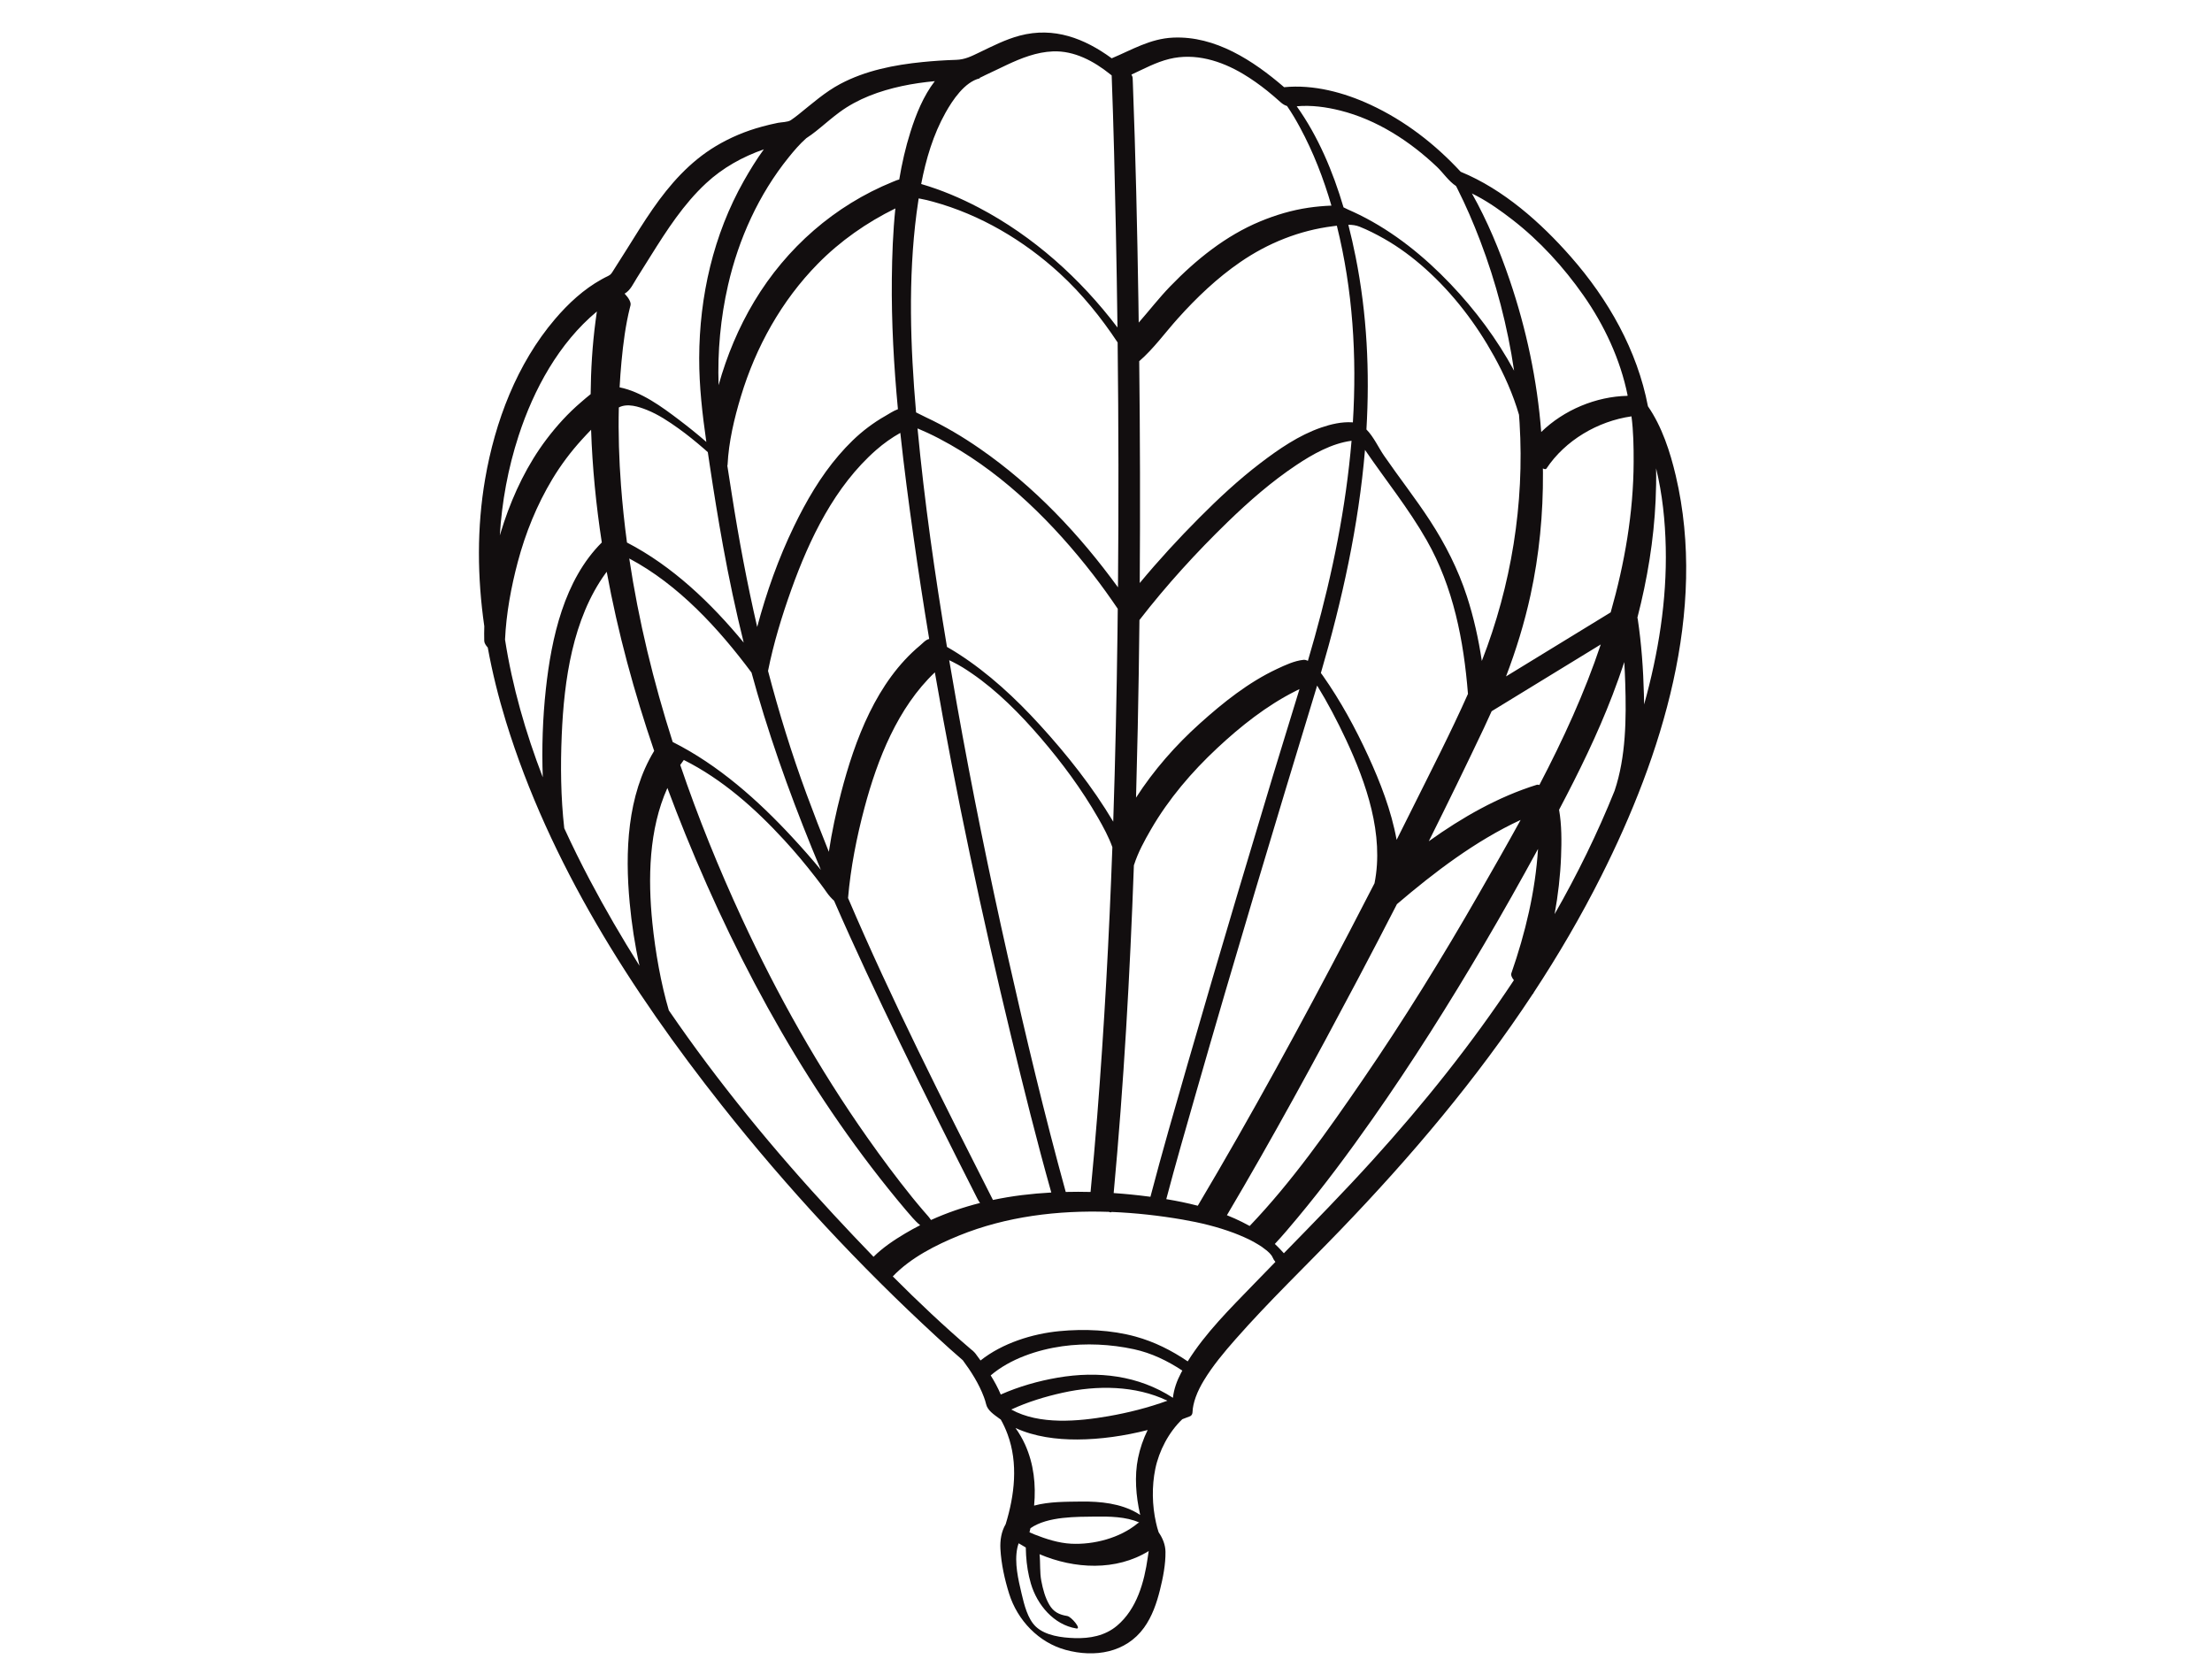 <?xml version="1.0" encoding="utf-8"?>
<!-- Generator: Adobe Illustrator 17.0.0, SVG Export Plug-In . SVG Version: 6.00 Build 0)  -->
<!DOCTYPE svg PUBLIC "-//W3C//DTD SVG 1.1//EN" "http://www.w3.org/Graphics/SVG/1.1/DTD/svg11.dtd">
<svg version="1.1" id="Layer_1" xmlns="http://www.w3.org/2000/svg" xmlns:xlink="http://www.w3.org/1999/xlink" x="0px" y="0px"
	 width="800px" height="600px" viewBox="0 0 800 600" enable-background="new 0 0 800 600" xml:space="preserve">
<path fill="#120E0F" d="M606.058,172.016c-2.021-8.595-4.967-17.701-10.055-25.075c-3.877-20.264-14.341-38.652-27.876-54.062
	c-10.874-12.381-24.393-24.406-39.85-30.755c-9.29-10.034-20.174-18.468-32.627-24.243c-9.586-4.446-20.585-7.392-31.231-6.346
	c-11.172-9.631-24.891-18.617-40.136-17.932c-8.315,0.374-14.863,4.407-22.219,7.484c-9.843-7.195-20.869-11.477-33.257-8.198
	c-5.128,1.357-9.912,3.821-14.671,6.104c-2.829,1.357-5.152,2.556-8.335,2.652c-4.058,0.123-8.111,0.391-12.151,0.794
	c-10.199,1.018-20.606,3.064-29.733,7.907c-5.559,2.95-10.166,7.096-15.047,10.992c-0.918,0.733-1.932,1.514-2.861,2.129
	c-1.107,0.734-3.359,0.704-4.664,0.961c-1.918,0.378-3.818,0.844-5.706,1.352c-5.892,1.584-11.557,3.952-16.788,7.093
	c-9.395,5.642-16.596,13.8-22.788,22.72c-3.295,4.748-6.323,9.677-9.386,14.576c-1.574,2.516-3.156,5.027-4.765,7.521
	c-0.661,1.025-0.897,1.621-1.97,2.119c-0.773,0.359-1.528,0.756-2.274,1.167c-6.539,3.595-12.128,8.789-16.943,14.434
	c-13.79,16.169-21.692,37.05-25.262,57.786c-3.044,17.683-2.847,35.626-0.311,53.282c-0.053,1.777-0.061,3.548-0.018,5.309
	c0.019,0.776,0.568,1.621,1.273,2.405c1.649,9.053,3.885,18.008,6.587,26.791c15.682,50.975,45.208,97.244,78.065,138.798
	c23.622,29.874,49.726,57.984,77.763,83.766c3.091,2.842,6.201,5.674,9.394,8.403c3.038,4.109,5.832,8.503,7.628,13.306
	c0.322,0.862,0.609,1.744,0.817,2.641c0.522,2.241,2.93,3.773,4.655,5.059c0.206,0.154,0.42,0.293,0.63,0.441
	c0.97,1.694,1.776,3.481,2.458,5.318c3.894,10.496,2.543,22.069-0.696,32.545c-1.562,2.637-2.063,5.843-1.89,8.973
	c0.298,5.387,1.541,11.019,3.153,16.157c3.017,9.615,10.66,17.655,20.481,20.325c10.44,2.839,21.728,1.071,28.314-8.054
	c2.912-4.035,4.568-8.88,5.763-13.663c1.093-4.376,2.049-9.228,1.987-13.758c-0.035-2.548-1.003-4.936-2.471-7.062
	c-0.388-1.13-0.685-2.293-0.947-3.455c-1.419-6.27-1.554-13.192-0.263-19.483c1.329-6.477,4.852-13.303,9.767-17.964
	c0.919-0.341,1.832-0.689,2.734-1.049c0.753-0.3,0.953-0.948,0.973-1.691c0.035-1.334,0.436-3.287,1.137-5.243
	c0.774-2.162,1.872-4.257,2.967-6.064c3.244-5.354,7.32-10.2,11.445-14.888c12.03-13.673,25.226-26.317,37.854-39.428
	c25.625-26.606,49.464-54.808,69.699-85.521c0.073,0.002,0.12-0.016,0.135-0.057c0.036-0.103,0.07-0.207,0.106-0.311
	c8.912-13.555,17.125-27.596,24.475-42.209C601.07,273.196,617.584,221.047,606.058,172.016z M446.503,440.667
	c-0.915-0.41-1.84-0.795-2.771-1.167c16.525-27.92,32.056-56.466,47.228-85.131c4.813-9.093,9.563-18.219,14.26-27.372
	c13.461-11.484,28.391-22.893,44.737-30.459c-4.982,9.074-10.127,18.047-15.243,26.973c-13.128,22.902-27.025,45.381-41.96,67.152
	c-12.477,18.188-25.5,36.72-40.792,52.726C450.171,442.399,448.34,441.491,446.503,440.667z M385.436,431.082
	c-7.724-28.033-14.459-56.368-20.85-84.721c-6.845-30.366-13.057-60.877-18.502-91.525c-0.949-5.344-1.879-10.694-2.788-16.05
	c0,0,0.001-0.001,0.001-0.001c0.105,0.044,0.208,0.092,0.312,0.139c0.046,0.028,0.825,0.398,1.002,0.488
	c2.827,1.432,4.411,2.46,6.856,4.132c9.158,6.264,17.457,14.653,24.822,23.219c7.778,9.047,14.914,18.686,20.852,29.045
	c1.931,3.369,3.842,6.905,5.158,10.573c0.001,0.001,0.001,0.002,0.002,0.004c-1.178,32.483-2.924,64.945-5.486,97.344
	c-0.722,9.126-1.523,18.246-2.402,27.359C391.419,431.011,388.425,431.008,385.436,431.082z M336.712,441.227
	c-0.487-0.713-0.969-1.297-1.133-1.478c-0.564-0.625-1.113-1.265-1.661-1.904c-0.635-0.74-1.263-1.486-1.888-2.234
	c-0.396-0.475-0.79-0.951-1.184-1.429c-0.171-0.207-0.723-0.887-1.035-1.268c-5.614-6.964-10.953-14.151-16.104-21.463
	c-17.588-24.969-32.592-51.648-45.41-79.354c-8.327-17.999-15.864-36.526-22.279-55.442c0.416-0.61,0.845-1.213,1.291-1.808
	c13.997,7.028,25.836,17.579,36.377,29.048c3.95,4.297,7.667,8.753,11.286,13.423c0.633,0.816,1.257,1.639,1.877,2.466
	c0.174,0.232,0.87,1.182,1.09,1.477c0.338,0.467,0.675,0.935,1.001,1.411c0.772,1.125,1.692,2.165,2.711,3.09
	c7.526,17.265,15.571,34.31,23.749,51.236c9.166,18.972,18.6,37.813,28.13,56.604c0.257,0.506,0.565,0.999,0.913,1.465
	C348.365,436.61,342.416,438.644,336.712,441.227z M254.733,162.412c0.119,0.109,1.056,0.934,1.249,1.108
	c0.003,0.002,0.006,0.005,0.008,0.008c0.239,1.615,0.481,3.231,0.723,4.847c1.457,9.713,3.026,19.41,4.784,29.074
	c2.133,11.726,4.602,23.387,7.474,34.951c-11.804-14.335-25.838-27.712-42.216-36.186c-0.919-6.869-1.648-13.763-2.165-20.676
	c-0.701-9.363-1.002-18.776-0.781-28.172c3.095-1.642,7.201-0.288,10.188,0.909c4.116,1.65,7.881,4.168,11.472,6.735
	C248.612,157.257,251.688,159.777,254.733,162.412z M332.935,71.886c1.79,0.333,2.811,0.598,4.545,1.072
	c17.037,4.655,32.837,14.02,45.791,25.922c8.033,7.381,14.92,15.899,20.938,24.979c0.34,29.518,0.392,59.039,0.123,88.558
	c-13.938-19.185-30.415-36.613-49.954-50.155c-6.161-4.27-12.663-8.143-19.459-11.319c-1.078-0.504-2.318-1.182-3.609-1.789
	c-2.07-23.909-2.905-48.236,0.176-72.079c0.228-1.762,0.48-3.534,0.759-5.309C332.475,71.803,332.705,71.843,332.935,71.886z
	 M590.829,167.026c-0.058,18.411-3.258,36.74-8.305,54.446c-12.615,7.72-25.231,15.44-37.846,23.16
	c3.639-9.54,6.648-19.294,8.844-29.359c3.175-14.554,4.603-29.466,4.508-44.354c-0.003-0.502-0.019-1.005-0.026-1.507
	c0.603,0.307,1.072,0.37,1.285,0.049c6.786-10.198,18.529-17.134,30.759-18.883C590.76,156.039,590.845,161.655,590.829,167.026z
	 M505.106,303.746c-1.904-10.557-5.958-20.922-10.258-30.294c-4.613-10.056-10.036-20.003-16.409-29.068
	c-0.191-0.272-0.442-0.613-0.729-0.988c7.695-26.261,13.669-53.377,15.958-80.686c7.432,10.9,15.775,21.196,22.308,32.672
	c9.675,16.992,13.401,36.275,14.934,55.573c-6.26,14.076-13.372,27.847-20.214,41.618
	C508.844,296.303,506.98,300.027,505.106,303.746z M299.763,308.069c-2.782-6.904-5.472-13.843-8.046-20.826
	c-5.414-14.687-10.004-29.564-13.946-44.602c1.994-9.961,4.993-19.8,8.403-29.338c6.6-18.459,15.731-37.433,30.713-50.564
	c2.697-2.363,5.61-4.44,8.727-6.181c1.342,12.53,3.001,25.028,4.754,37.478c1.743,12.377,3.649,24.731,5.691,37.064
	c-1.203,0.188-2.424,1.608-3.265,2.307c-15.781,13.122-23.627,34.17-28.633,53.457C302.361,293.801,300.838,300.912,299.763,308.069
	z M342.484,233.964c-4.376-26.214-8.152-52.568-10.645-79.009c0.151,0.062,0.303,0.122,0.454,0.185
	c1.059,0.439,2.106,0.908,3.147,1.391c2.827,1.31,5.583,2.768,8.291,4.307c20.082,11.416,37.406,28.635,51.606,46.979
	c3.11,4.017,6.066,8.15,8.912,12.358c-0.031,2.802-0.054,5.604-0.091,8.406c-0.298,22.861-0.786,45.726-1.541,68.583
	c-7.493-12.609-16.735-24.241-26.606-35.054c-8.74-9.575-18.482-18.628-29.419-25.66
	C345.241,235.582,343.875,234.749,342.484,233.964z M411.479,263.375c0.275-13.042,0.477-26.087,0.615-39.131
	c9.736-12.576,20.559-24.453,31.967-35.512c7.7-7.464,15.845-14.577,24.779-20.536c5.85-3.902,12.787-7.84,19.964-8.784
	c-2.018,24.07-6.902,47.988-13.297,70.907c-0.809,2.9-1.644,5.793-2.489,8.684c-0.557-0.269-1.105-0.414-1.615-0.361
	c-3.281,0.348-6.612,1.913-9.551,3.289c-10.33,4.834-19.482,12.159-27.913,19.732c-8.791,7.897-16.669,16.869-23.075,26.809
	C411.097,280.107,411.303,271.741,411.479,263.375z M549.576,152.942c1.802,29.325-3.003,58.765-13.652,86.098
	c-1.199-7.923-2.92-15.759-5.406-23.394c-3.163-9.712-7.807-18.856-13.374-27.4c-5.244-8.047-11.189-15.604-16.632-23.513
	c-1.904-2.767-3.722-6.794-6.322-9.407c1.227-20.846,0.219-41.769-3.915-62.475c-0.763-3.819-1.633-7.687-2.629-11.558
	c1.407,0.002,2.786,0.175,4.054,0.683c3.05,1.223,5.976,2.711,8.833,4.331c5.418,3.069,10.453,6.83,15.083,10.985
	c9.965,8.942,18.259,19.828,24.729,31.526c3.695,6.682,6.878,13.791,9.021,21.172C549.44,150.974,549.516,151.957,549.576,152.942z
	 M483.489,81.629c5.783,23.236,7.266,47.223,5.799,71.137c-0.094-0.01-0.186-0.022-0.281-0.028
	c-3.777-0.231-7.641,0.667-11.188,1.889c-8.057,2.777-15.362,7.809-22.081,12.942c-7.806,5.964-15.025,12.688-21.95,19.642
	c-7.51,7.54-14.769,15.427-21.584,23.645c0.191-26.743,0.117-53.488-0.19-80.23c0.008-0.006,0.016-0.01,0.024-0.016
	c5.185-4.498,9.331-10.281,13.899-15.375c6.809-7.593,14.212-14.664,22.634-20.453c10.031-6.896,21.429-11.464,33.526-12.974
	C482.552,81.752,483.018,81.69,483.489,81.629z M324.748,147.994c-1.624,0.571-3.397,1.791-4.612,2.47
	c-2.155,1.205-4.214,2.594-6.191,4.071c-3.905,2.919-7.381,6.387-10.557,10.074c-6.627,7.691-11.792,16.595-16.206,25.702
	c-5.634,11.624-9.999,23.929-13.332,36.443c-3.662-15.855-6.666-31.879-9.188-48.044c-0.536-3.436-1.085-6.879-1.616-10.327
	c0.049-0.068,0.085-0.154,0.091-0.277c0.409-8.35,2.42-16.785,4.824-24.749c5.398-17.879,14.694-34.608,27.822-47.962
	c8.106-8.246,17.675-14.93,28.041-20.015c-0.875,8.483-1.19,17.035-1.278,25.455C322.38,116.582,323.27,132.311,324.748,147.994z
	 M271.792,243.238c0.674,2.469,1.363,4.934,2.077,7.393c6.337,21.792,14.234,43.059,23.009,63.976
	c-3.292-4.008-6.731-7.896-10.234-11.683c-12.479-13.492-26.824-26.266-43.361-34.578c-6.935-21.706-12.34-43.894-15.705-66.363
	C245.386,211.43,259.928,227.32,271.792,243.238z M359.112,433.98c-18.223-35.935-36.536-72.079-52.406-109.196
	c0.941-11.009,3.121-22.045,5.952-32.675c4.659-17.491,12.02-36.21,25.446-48.944c7.643,44.153,17.045,88.019,27.561,131.554
	c4.57,18.919,9.275,37.831,14.548,56.569c-3.553,0.197-7.095,0.504-10.617,0.94C366.084,432.664,362.583,433.248,359.112,433.98z
	 M410.089,312.867c0.025-0.028,0.052-0.056,0.065-0.098c1.432-4.504,3.79-8.797,6.148-12.864
	c6.357-10.966,14.693-20.723,23.934-29.353c8.484-7.924,17.84-15.344,28.246-20.593c0.488-0.246,0.99-0.497,1.5-0.747
	c-3.164,10.447-6.445,20.861-9.598,31.305c-4.267,14.135-8.509,28.278-12.722,42.429c-6.149,20.657-12.234,41.333-18.2,62.044
	c-4.575,15.883-9.181,31.77-13.37,47.76c-0.007,0.028-0.015,0.056-0.022,0.084c-0.157-0.021-0.315-0.044-0.472-0.064
	c-4.247-0.558-8.527-0.988-12.821-1.285C406.432,392.038,408.673,352.464,410.089,312.867z M432.457,395.598
	c13.973-48.802,28.607-97.415,43.396-145.975c0.17-0.559,0.336-1.12,0.504-1.68c3.867,6.288,7.311,12.865,10.422,19.514
	c7.38,15.775,13.841,34.379,10.335,51.982c-3.01,5.864-6.038,11.719-9.093,17.56c-17.468,33.388-35.508,66.551-54.758,98.952
	c-0.023,0.039-0.047,0.078-0.07,0.118c-3.756-0.979-7.573-1.75-11.394-2.383C425.16,420.939,428.829,408.268,432.457,395.598z
	 M556.73,283.907c-0.332-0.121-0.639-0.167-0.893-0.088c-13.992,4.351-27.015,11.784-39.096,20.427
	c6.779-13.571,13.429-27.205,19.924-40.914c0.961-2.029,1.896-4.065,2.806-6.109c13.155-8.05,26.31-16.1,39.465-24.15
	C573.082,250.623,565.311,267.465,556.73,283.907z M594.619,254.771c-0.021-1.232-0.047-2.456-0.078-3.669
	c-0.232-9.076-0.888-18.225-2.226-27.212c-0.022-0.149-0.068-0.317-0.131-0.498c3.596-13.896,5.942-28.111,6.592-42.434
	c0.173-3.812,0.257-7.693,0.171-11.581c2.287,9.344,3.28,19.04,3.493,28.591C602.866,217.168,599.771,236.277,594.619,254.771z
	 M546.974,79.451c9.899,7.666,18.487,17.104,25.665,27.332c7.588,10.812,13.392,23.22,16.011,36.212
	c-0.043,0.02-0.065,0.061-0.043,0.143c0.002,0.007,0.003,0.013,0.005,0.02c-11.38,0.238-23.008,5.085-31.209,13.078
	c-1.447-18.718-5.376-37.245-11.422-55.007c-3.655-10.738-8.064-21.361-13.64-31.267c0.615,0.308,1.226,0.621,1.832,0.944
	C538.699,73.31,542.928,76.317,546.974,79.451z M484.754,39.985c13.24,3.326,25.162,11.076,34.971,20.392
	c2.135,2.027,4.263,5.22,6.864,6.894c0.151,0.296,0.307,0.589,0.457,0.886c3.103,6.139,5.822,12.47,8.273,18.894
	c5.784,15.157,9.898,30.957,12.273,47.009c-6.179-11.421-14.035-21.944-22.984-31.334c-9.479-9.946-20.457-18.836-32.805-24.963
	c-1.373-0.682-2.766-1.323-4.171-1.937c-0.487-0.213-1.095-0.537-1.724-0.833c-3.827-12.972-9.21-25.717-16.93-36.556
	C474.287,37.965,479.607,38.692,484.754,39.985z M449.595,26.744c3.051,1.822,5.976,3.903,8.748,6.123
	c1.651,1.323,3.245,2.715,4.823,4.123c0.793,0.708,1.531,1.121,2.305,1.342c1.861,2.721,3.229,5.062,4.683,7.75
	c4.846,8.958,8.528,18.505,11.376,28.28c-2.79,0.111-5.566,0.358-8.334,0.765c-5.986,0.88-11.837,2.626-17.418,4.941
	c-12.496,5.182-23.198,13.827-32.536,23.473c-3.993,4.124-7.58,8.768-11.413,13.131c-0.037-2.589-0.067-5.178-0.109-7.767
	c-0.419-26.259-1.009-52.522-2.002-78.766c-0.024-0.623-0.047-1.246-0.073-1.869c-0.017-0.415-0.188-0.851-0.448-1.289
	c4.502-2.067,8.808-4.457,13.709-5.66C432.184,19.042,441.607,21.974,449.595,26.744z M364.082,23.49
	c5.313-2.493,10.817-4.676,16.746-4.905c7.741-0.3,14.826,3.56,20.701,8.274c0.163,0.131,0.338,0.27,0.522,0.409
	c0.697,18.497,1.129,37.007,1.507,55.512c0.243,11.887,0.439,23.776,0.591,35.665c-13.449-17.753-30.417-32.982-50.158-43.356
	c-6.644-3.492-13.609-6.432-20.818-8.537c-0.006-0.002-0.013-0.003-0.019-0.005c1.728-8.988,4.364-17.885,8.816-25.81
	c2.522-4.488,6.88-11.112,12.395-12.413c0.025-0.006-0.002-0.064-0.064-0.158c0.768-0.319,1.53-0.768,2.184-1.066
	C359.034,25.934,361.544,24.681,364.082,23.49z M296.809,46.071c2.243-1.852,4.447-3.747,6.791-5.475
	c6.665-4.912,14.534-7.724,22.567-9.463c3.925-0.85,7.914-1.4,11.918-1.783c-4.142,5.379-6.796,11.996-8.805,18.353
	c-1.777,5.623-3.087,11.389-4.062,17.227c-0.623,0.108-1.238,0.386-2.294,0.815c-21.054,8.554-38.484,23.859-50.151,43.293
	c-5.649,9.41-9.921,19.662-12.883,30.257c-0.417-12.153,0.707-24.351,3.424-36.207c3.826-16.695,11.105-32.787,21.892-46.15
	c1.958-2.426,4.033-4.871,6.381-6.937c0.005-0.005,0.009-0.011,0.014-0.015c0.63-0.418,1.254-0.843,1.867-1.287
	C294.616,47.868,295.717,46.973,296.809,46.071z M230.35,100.499c1.687-2.657,3.347-5.331,5.018-7.999
	c5.841-9.326,11.866-18.681,19.982-26.219c6.073-5.641,13.223-9.583,20.9-12.271c-2.678,3.678-5.063,7.581-7.225,11.403
	c-11.021,19.482-16.089,41.786-16.151,64.081c-0.028,10.206,1.145,20.277,2.581,30.339c-3.217-2.808-6.557-5.48-9.952-8.054
	c-6.102-4.628-13.57-10.123-21.412-11.692c0.165-3.099,0.387-6.195,0.677-9.285c0.617-6.563,1.463-13.189,3.064-19.596
	c0.061-0.243,0.123-0.487,0.191-0.729c0.314-1.108-0.662-2.736-2.12-4.278C228.006,105.021,229.064,102.525,230.35,100.499z
	 M187.579,157.542c5.464-16.747,14.56-33.467,28.288-44.89c-0.169,1.167-0.326,2.332-0.48,3.491
	c-1.159,8.748-1.685,17.577-1.773,26.406c-1.192,0.915-2.328,1.936-3.453,2.894c-4.677,3.982-8.831,8.552-12.53,13.447
	c-6.799,8.999-11.758,19.297-15.347,29.956c-0.531,1.576-1.037,3.173-1.521,4.786C181.521,181.518,183.696,169.442,187.579,157.542z
	 M182.651,231.318c0.433-9.471,2.214-19.036,4.611-28.073c2.785-10.497,6.905-20.654,12.505-29.969
	c3.073-5.111,6.67-9.895,10.684-14.302c1.048-1.151,2.16-2.352,3.324-3.543c0.458,13.655,1.797,27.258,3.875,40.762
	c-13.633,13.576-18.217,34.551-20.231,52.996c-1.153,10.563-1.501,21.271-1.117,31.931
	C190.091,264.975,185.272,248.248,182.651,231.318z M204.07,299.54c-1.265-11.145-1.385-22.516-0.911-33.697
	c0.84-19.82,3.928-42.019,15.85-58.495c0.135-0.187,0.283-0.364,0.422-0.548c4.017,21.97,9.929,43.634,17.158,64.775
	c-9.804,16.102-10.575,36.653-8.855,54.955c0.713,7.584,1.868,15.24,3.549,22.754c-6.381-10.116-12.397-20.454-17.977-31.024
	C210.085,312.159,206.988,305.91,204.07,299.54z M241.891,365.415c-2.864-9.701-4.893-21.226-5.953-31.633
	c-1.634-16.035-1.3-33.824,5.433-48.803c2.112,5.688,4.311,11.335,6.588,16.935c19.732,48.51,45.695,95.514,79.601,135.649
	c0.829,0.982,1.662,1.962,2.523,2.916c0.657,0.729,1.618,1.751,2.705,2.632c-1.841,0.936-3.655,1.926-5.432,2.986
	c-3.948,2.354-8.098,5.102-11.427,8.44c-4.9-5.058-9.727-10.177-14.495-15.319C279.988,416.092,259.765,391.526,241.891,365.415z
	 M400.865,512.185c-10.755,1.873-24.949,3.245-35.127-2.412c5.906-2.748,12.292-4.682,18.59-6.075
	c12.432-2.748,26.287-2.679,37.883,2.891C415.31,509.104,408.059,510.931,400.865,512.185z M427.171,496.481
	c-1.506,2.843-2.611,5.867-2.968,9.051c-12.484-8.095-27.012-9.804-41.7-7.282c-6.934,1.191-14.034,3.197-20.568,6.1
	c-0.985-2.373-2.252-4.688-3.639-6.912c7.026-6.012,16.986-9.29,25.887-10.547c8.452-1.193,17.556-0.736,25.89,1.069
	c6.388,1.384,12.159,4.188,17.534,7.736C427.463,495.96,427.311,496.217,427.171,496.481z M396.197,548.492
	c4.78-0.047,11.114-0.024,15.833,2.159c-0.234,0.07-0.453,0.178-0.647,0.339c-6.365,5.263-15.816,7.722-23.963,7.316
	c-4.554-0.227-9.095-1.698-13.306-3.36c-0.604-0.238-1.197-0.5-1.784-0.774c0.122-0.489,0.239-0.98,0.35-1.472
	C378.942,548.332,389.583,548.592,396.197,548.492z M403.989,587.96c-4.34,3.664-9.824,4.658-15.353,4.481
	c-4.552-0.146-10.469-0.848-13.972-4.112c-3.011-2.805-4.265-8.058-5.173-11.881c-1.234-5.2-2.664-11.253-1.575-16.569
	c0.126-0.613,0.299-1.186,0.499-1.734c0.839,0.53,1.698,1.037,2.574,1.523c0.019,0.956,0.053,1.911,0.112,2.865
	c0.213,3.44,0.754,6.882,1.726,10.19c2.251,7.661,8.262,14.918,16.471,16.238c1.972,0.317-1.82-4.269-3.301-4.507
	c-2.938-0.472-4.966-1.473-6.48-4.044c-1.546-2.626-2.341-5.673-2.91-8.642c-0.611-3.183-0.305-6.487-0.638-9.666
	c12.631,5.387,27.697,6.132,39.474-1.148c-0.11,0.768-0.233,1.532-0.338,2.28C413.846,572.194,411.168,581.899,403.989,587.96z
	 M412.301,547.59c0.023,0.102,0.05,0.205,0.074,0.308c-0.361-0.233-0.721-0.458-1.08-0.666c-6.051-3.516-13.279-4.243-20.149-4.176
	c-5.47,0.083-11.625-0.029-17.142,1.468c0.697-7.501-0.102-15.065-3.267-22.08c-0.948-2.1-2.122-4.099-3.465-5.988
	c6.915,3.178,14.846,4.189,22.355,4.155c8.399-0.038,17.062-1.29,25.439-3.421c-1.613,3.258-2.779,6.735-3.476,10.133
	C410.247,533.867,410.833,541.106,412.301,547.59z M429.555,492.356c-5.806-3.942-12.036-7.084-18.869-8.966
	c-8.783-2.418-18.577-2.836-27.604-1.959c-9.716,0.944-20.568,4.334-28.459,10.601c-0.466-0.643-0.93-1.272-1.39-1.889
	c-0.264-0.409-0.563-0.779-0.847-1.074c-0.329-0.356-0.727-0.717-1.164-1.034c-9.796-8.367-19.205-17.25-28.332-26.407
	c6.402-6.745,15.692-11.421,24.04-14.807c16.965-6.881,35.65-9.161,54.123-8.535c0.444,0.193,0.814,0.245,0.995,0.033
	c8.678,0.343,17.302,1.321,25.671,2.762c6.311,1.087,12.572,2.599,18.573,4.853c1.2,0.451,2.384,0.944,3.558,1.46
	c0.54,0.237,1.073,0.488,1.606,0.74c0.783,0.371,0.462,0.218,0.917,0.455c0.89,0.463,1.761,0.961,2.621,1.478
	c0.392,0.236,0.777,0.481,1.161,0.729c0.027,0.017,0.045,0.029,0.066,0.042c0.062,0.045,0.142,0.101,0.255,0.181
	c0.588,0.414,1.158,0.853,1.718,1.303c0.02,0.017,0.033,0.029,0.056,0.049c0.233,0.205,0.46,0.417,0.685,0.63
	c0.079,0.074,0.145,0.136,0.201,0.189c0.039,0.045,0.087,0.099,0.152,0.171c0.109,0.12,0.304,0.358,0.468,0.559
	c0.095,0.132,0.193,0.262,0.283,0.398c0.064,0.119,0.131,0.237,0.181,0.362c0.235,0.585,0.601,1.162,1.046,1.709
	c-2.676,2.741-5.35,5.485-8.012,8.239C444.935,473.236,435.952,482.074,429.555,492.356z M464.326,453.256
	c-0.735-0.836-1.508-1.628-2.237-2.379c-0.331-0.34-0.682-0.66-1.027-0.986c2.84-3.036,5.525-6.234,8.182-9.42
	c9.552-11.457,18.457-23.452,27.032-35.651c14.411-20.501,27.783-41.725,40.485-63.321c6.693-11.379,13.169-22.885,19.486-34.477
	c-0.961,15.326-4.587,30.46-9.629,44.92c-0.256,0.733,0.156,1.636,0.902,2.558c-15.244,23.023-32.615,44.696-51.046,65.043
	C486.043,431.056,475.179,442.149,464.326,453.256z M563.862,292.86c7.123-13.506,13.84-27.171,19.317-41.457
	c1.514-3.947,2.937-7.938,4.27-11.962c0.146,2.566,0.26,5.132,0.341,7.693c0.399,12.7,0.283,26.575-3.854,38.863
	c-6.174,15.368-13.481,30.236-21.691,44.613c1.249-6.864,2.064-13.803,2.331-20.788C564.789,304.277,564.835,298.403,563.862,292.86
	z"/>
</svg>
